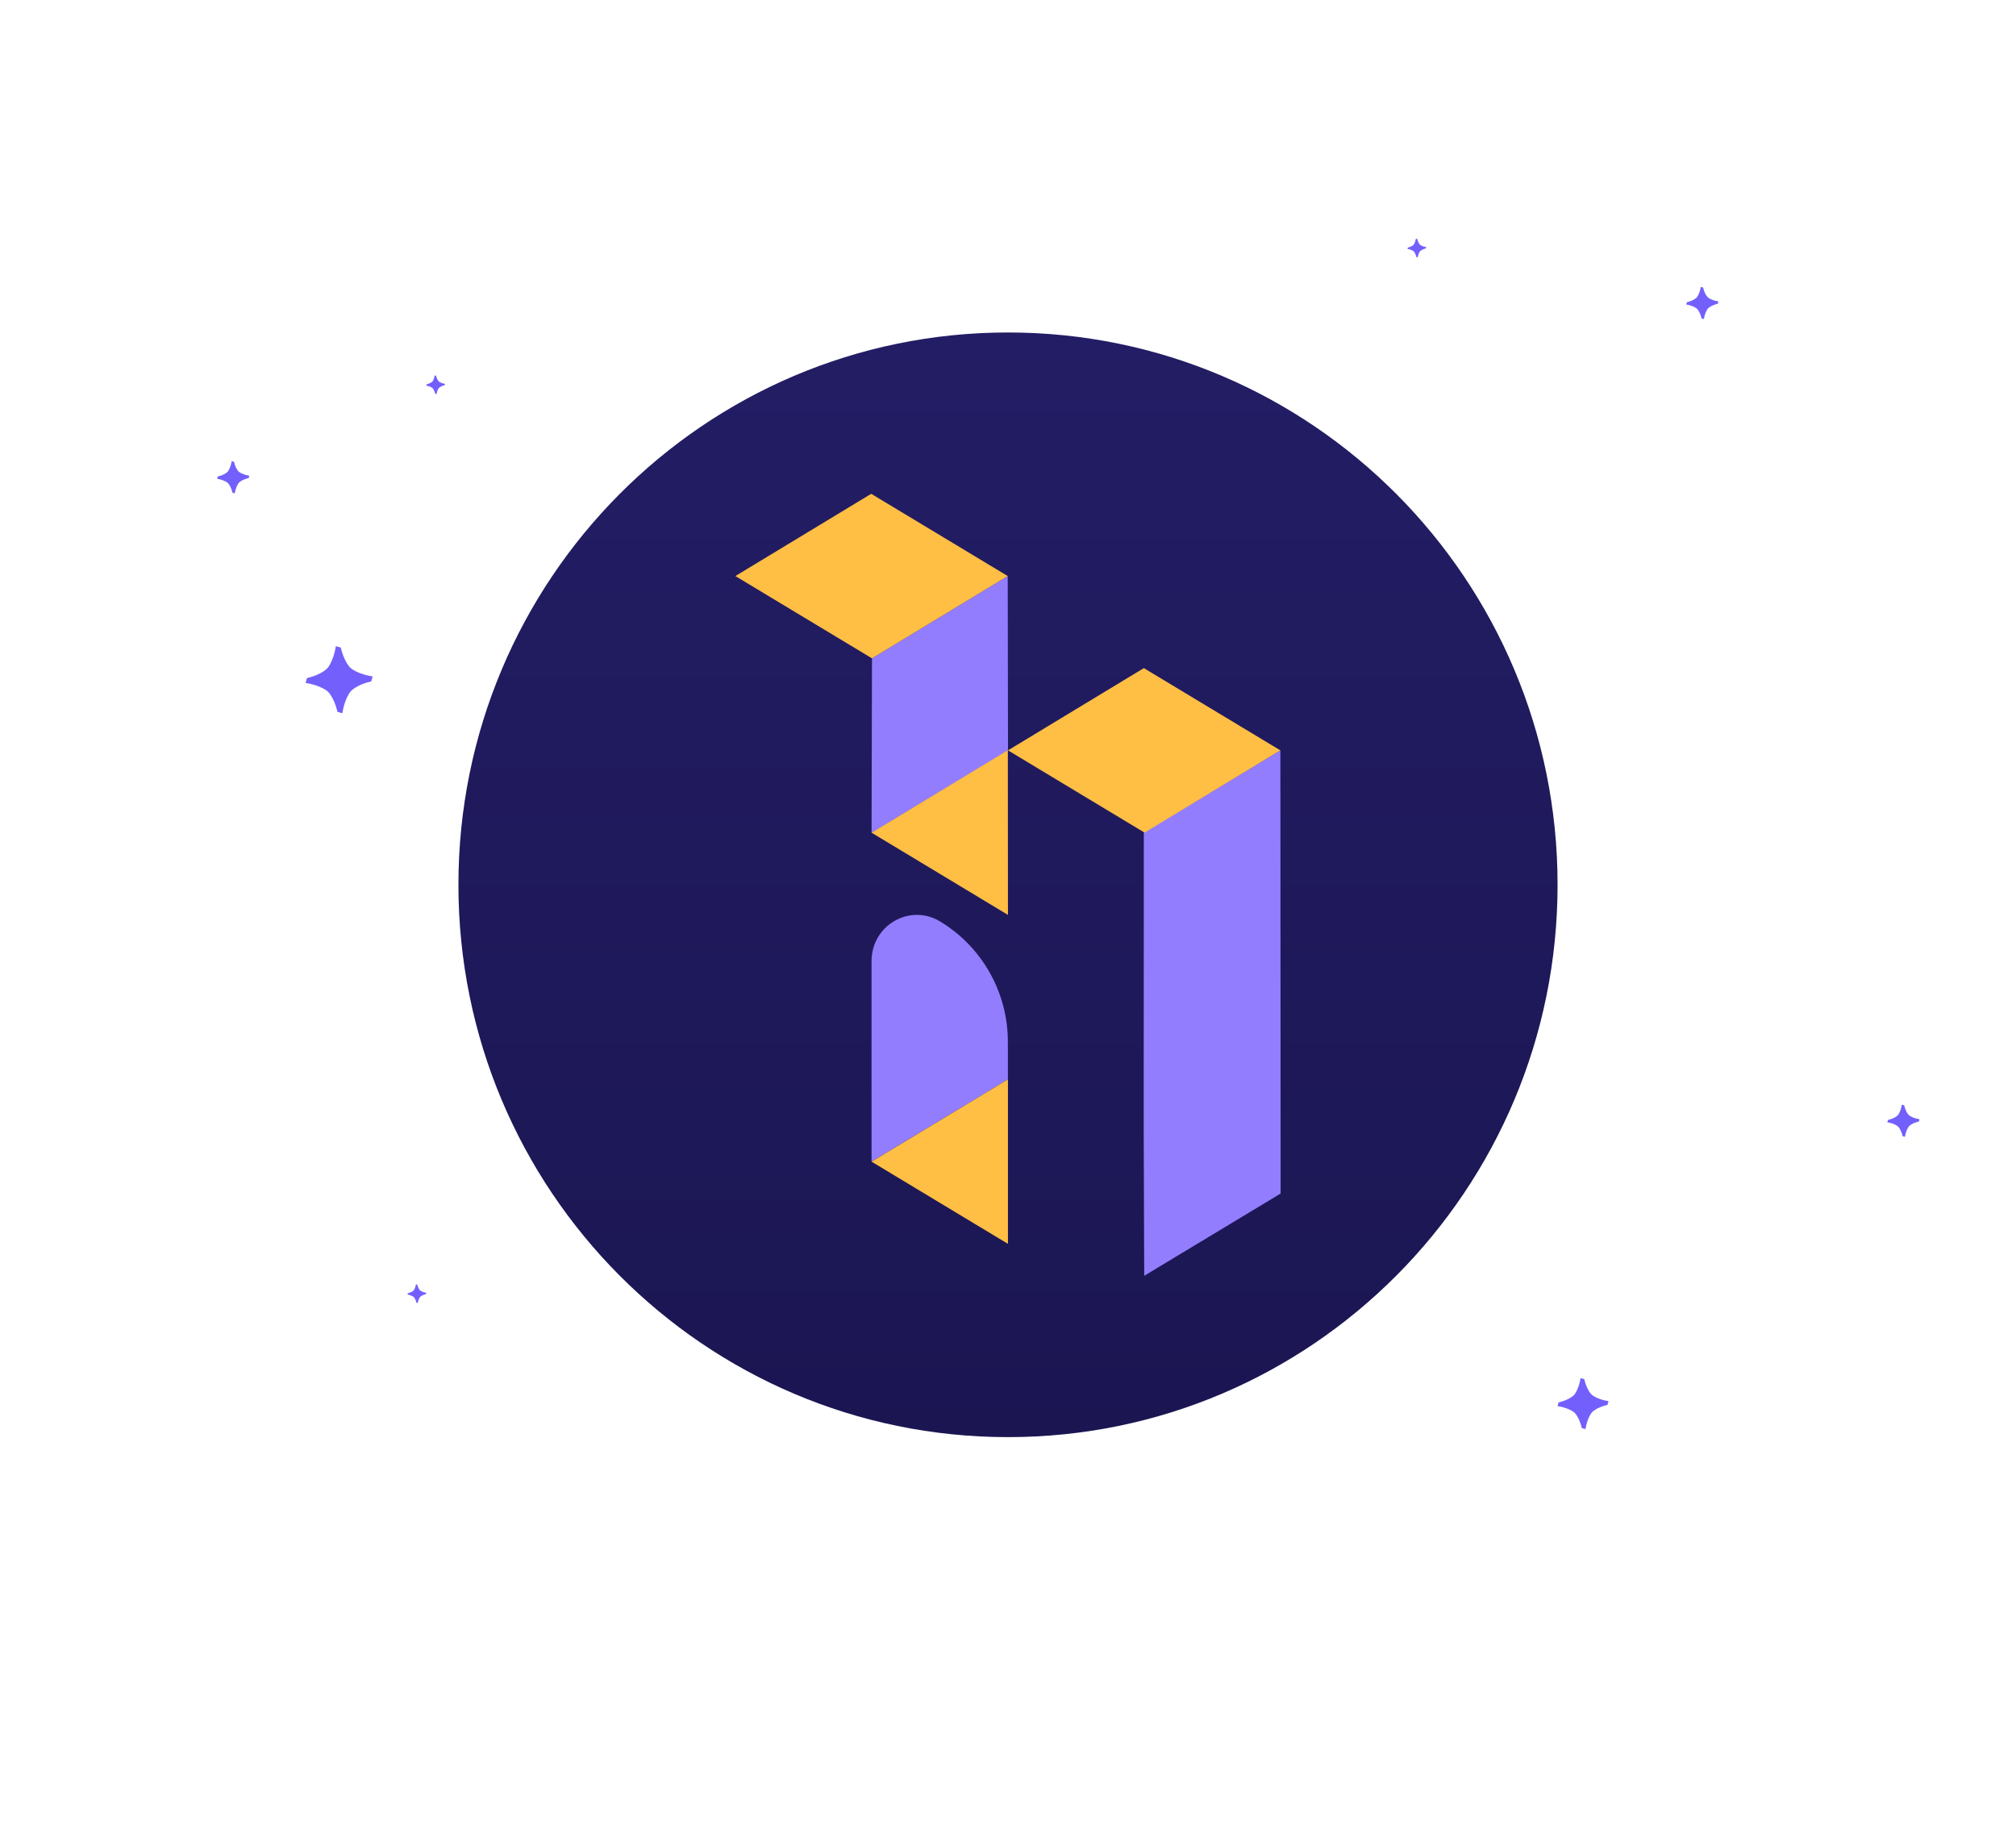<svg width="752" height="684" viewBox="0 0 752 684" fill="none" xmlns="http://www.w3.org/2000/svg">
<mask id="mask0_6801_141238" style="mask-type:alpha" maskUnits="userSpaceOnUse" x="0" y="0" width="752" height="684">
<rect width="752" height="684" fill="#C4C4C4"/>
</mask>
<g mask="url(#mask0_6801_141238)">
<g filter="url(#filter0_d_6801_141238)">
<path d="M376 536C489.218 536 581 443.771 581 330C581 216.229 489.218 124 376 124C262.782 124 171 216.229 171 330C171 443.771 262.782 536 376 536Z" fill="url(#paint0_linear_6801_141238)"/>
</g>
<path d="M426.672 310.553L426.621 420.712L426.809 475.834L477.7 445.14L477.598 279.859L426.672 310.553Z" fill="#937DFF"/>
<path d="M477.595 279.857L426.669 249.18L376 279.857L426.942 310.551L477.595 279.857Z" fill="#FFBE44"/>
<path d="M325.263 245.542L325.109 310.621L376.001 279.909L375.898 214.848L325.263 245.542Z" fill="#937DFF"/>
<path d="M375.899 214.849L324.974 184.172L274.305 214.849L325.264 245.543L375.899 214.849Z" fill="#FFBE44"/>
<path d="M375.949 279.994L375.779 279.891L325.109 310.567L375.984 341.227L375.949 279.994Z" fill="#FFBE44"/>
<path d="M375.951 388.542C375.951 370.156 366.333 353.11 350.633 343.651C339.393 336.887 325.094 345.024 325.094 358.534V433.244L375.968 402.567L375.951 388.542Z" fill="#937DFF"/>
<path d="M375.984 402.566L325.109 433.26L375.984 463.92V402.566Z" fill="#FFBE44"/>
<path d="M81.238 177.711C83.955 177.075 84.919 175.927 84.919 175.927C84.919 175.927 85.977 174.737 86.417 172L87.291 172.238C87.928 174.963 89.075 175.927 89.075 175.927C89.075 175.927 90.265 176.986 93 177.426L92.762 178.294C90.039 178.937 89.075 180.079 89.075 180.079C89.075 180.079 88.017 181.269 87.577 184L86.709 183.762C86.066 181.043 84.925 180.079 84.925 180.079C84.925 180.079 83.735 179.02 81 178.58L81.238 177.711Z" fill="#7360FC"/>
<path d="M629.238 112.711C631.955 112.075 632.919 110.927 632.919 110.927C632.919 110.927 633.977 109.737 634.417 107L635.291 107.238C635.928 109.963 637.075 110.927 637.075 110.927C637.075 110.927 638.265 111.986 641 112.426L640.762 113.294C638.039 113.937 637.075 115.079 637.075 115.079C637.075 115.079 636.017 116.269 635.577 119L634.709 118.762C634.066 116.043 632.925 115.079 632.925 115.079C632.925 115.079 631.735 114.02 629 113.58L629.238 112.711Z" fill="#7360FC"/>
<path d="M704.238 417.711C706.955 417.075 707.919 415.927 707.919 415.927C707.919 415.927 708.977 414.737 709.417 412L710.291 412.238C710.928 414.963 712.075 415.927 712.075 415.927C712.075 415.927 713.265 416.986 716 417.426L715.762 418.294C713.039 418.937 712.075 420.079 712.075 420.079C712.075 420.079 711.017 421.269 710.577 424L709.709 423.762C709.066 421.043 707.925 420.079 707.925 420.079C707.925 420.079 706.735 419.02 704 418.58L704.238 417.711Z" fill="#7360FC"/>
<path d="M159.139 143.332C160.724 142.96 161.286 142.291 161.286 142.291C161.286 142.291 161.903 141.596 162.16 140L162.67 140.139C163.041 141.728 163.711 142.291 163.711 142.291C163.711 142.291 164.404 142.908 166 143.165L165.861 143.672C164.273 144.047 163.711 144.713 163.711 144.713C163.711 144.713 163.093 145.407 162.836 147L162.33 146.861C161.955 145.275 161.289 144.713 161.289 144.713C161.289 144.713 160.596 144.095 159 143.838L159.139 143.332Z" fill="#7360FC"/>
<path d="M525.139 92.332C526.724 91.96 527.286 91.29 527.286 91.29C527.286 91.29 527.903 90.596 528.16 89L528.67 89.139C529.041 90.728 529.711 91.29 529.711 91.29C529.711 91.29 530.404 91.908 532 92.165L531.861 92.672C530.273 93.047 529.711 93.713 529.711 93.713C529.711 93.713 529.093 94.407 528.836 96L528.33 95.861C527.955 94.275 527.289 93.713 527.289 93.713C527.289 93.713 526.596 93.095 525 92.838L525.139 92.332Z" fill="#7360FC"/>
<path d="M152.139 482.332C153.724 481.96 154.286 481.291 154.286 481.291C154.286 481.291 154.903 480.596 155.16 479L155.67 479.139C156.041 480.728 156.711 481.291 156.711 481.291C156.711 481.291 157.404 481.908 159 482.165L158.861 482.672C157.273 483.047 156.711 483.713 156.711 483.713C156.711 483.713 156.093 484.407 155.836 486L155.33 485.861C154.955 484.275 154.289 483.713 154.289 483.713C154.289 483.713 153.596 483.095 152 482.838L152.139 482.332Z" fill="#7360FC"/>
<path d="M114.496 252.899C120.157 251.573 122.164 249.18 122.164 249.18C122.164 249.18 124.369 246.702 125.286 241L127.107 241.496C128.433 247.173 130.824 249.18 130.824 249.18C130.824 249.18 133.301 251.387 139 252.304L138.504 254.114C132.831 255.452 130.824 257.832 130.824 257.832C130.824 257.832 128.618 260.311 127.702 266L125.893 265.504C124.555 259.84 122.176 257.832 122.176 257.832C122.176 257.832 119.699 255.626 114 254.708L114.496 252.899Z" fill="#7360FC"/>
<path d="M581.377 523.043C585.679 522.035 587.205 520.217 587.205 520.217C587.205 520.217 588.881 518.333 589.577 514L590.961 514.377C591.969 518.691 593.786 520.217 593.786 520.217C593.786 520.217 595.669 521.894 600 522.591L599.623 523.966C595.311 524.984 593.786 526.792 593.786 526.792C593.786 526.792 592.11 528.676 591.413 533L590.039 532.623C589.022 528.318 587.214 526.792 587.214 526.792C587.214 526.792 585.331 525.116 581 524.418L581.377 523.043Z" fill="#7360FC"/>
</g>
<defs>
<filter id="filter0_d_6801_141238" x="121" y="74" width="510" height="512" filterUnits="userSpaceOnUse" color-interpolation-filters="sRGB">
<feFlood flood-opacity="0" result="BackgroundImageFix"/>
<feColorMatrix in="SourceAlpha" type="matrix" values="0 0 0 0 0 0 0 0 0 0 0 0 0 0 0 0 0 0 127 0" result="hardAlpha"/>
<feOffset/>
<feGaussianBlur stdDeviation="25"/>
<feComposite in2="hardAlpha" operator="out"/>
<feColorMatrix type="matrix" values="0 0 0 0 0.336 0 0 0 0 0 0 0 0 0 0.883 0 0 0 0.8 0"/>
<feBlend mode="normal" in2="BackgroundImageFix" result="effect1_dropShadow_6801_141238"/>
<feBlend mode="normal" in="SourceGraphic" in2="effect1_dropShadow_6801_141238" result="shape"/>
</filter>
<linearGradient id="paint0_linear_6801_141238" x1="376" y1="124" x2="376" y2="536" gradientUnits="userSpaceOnUse">
<stop stop-color="#231D65"/>
<stop offset="1" stop-color="#1B1652"/>
</linearGradient>
</defs>
</svg>
